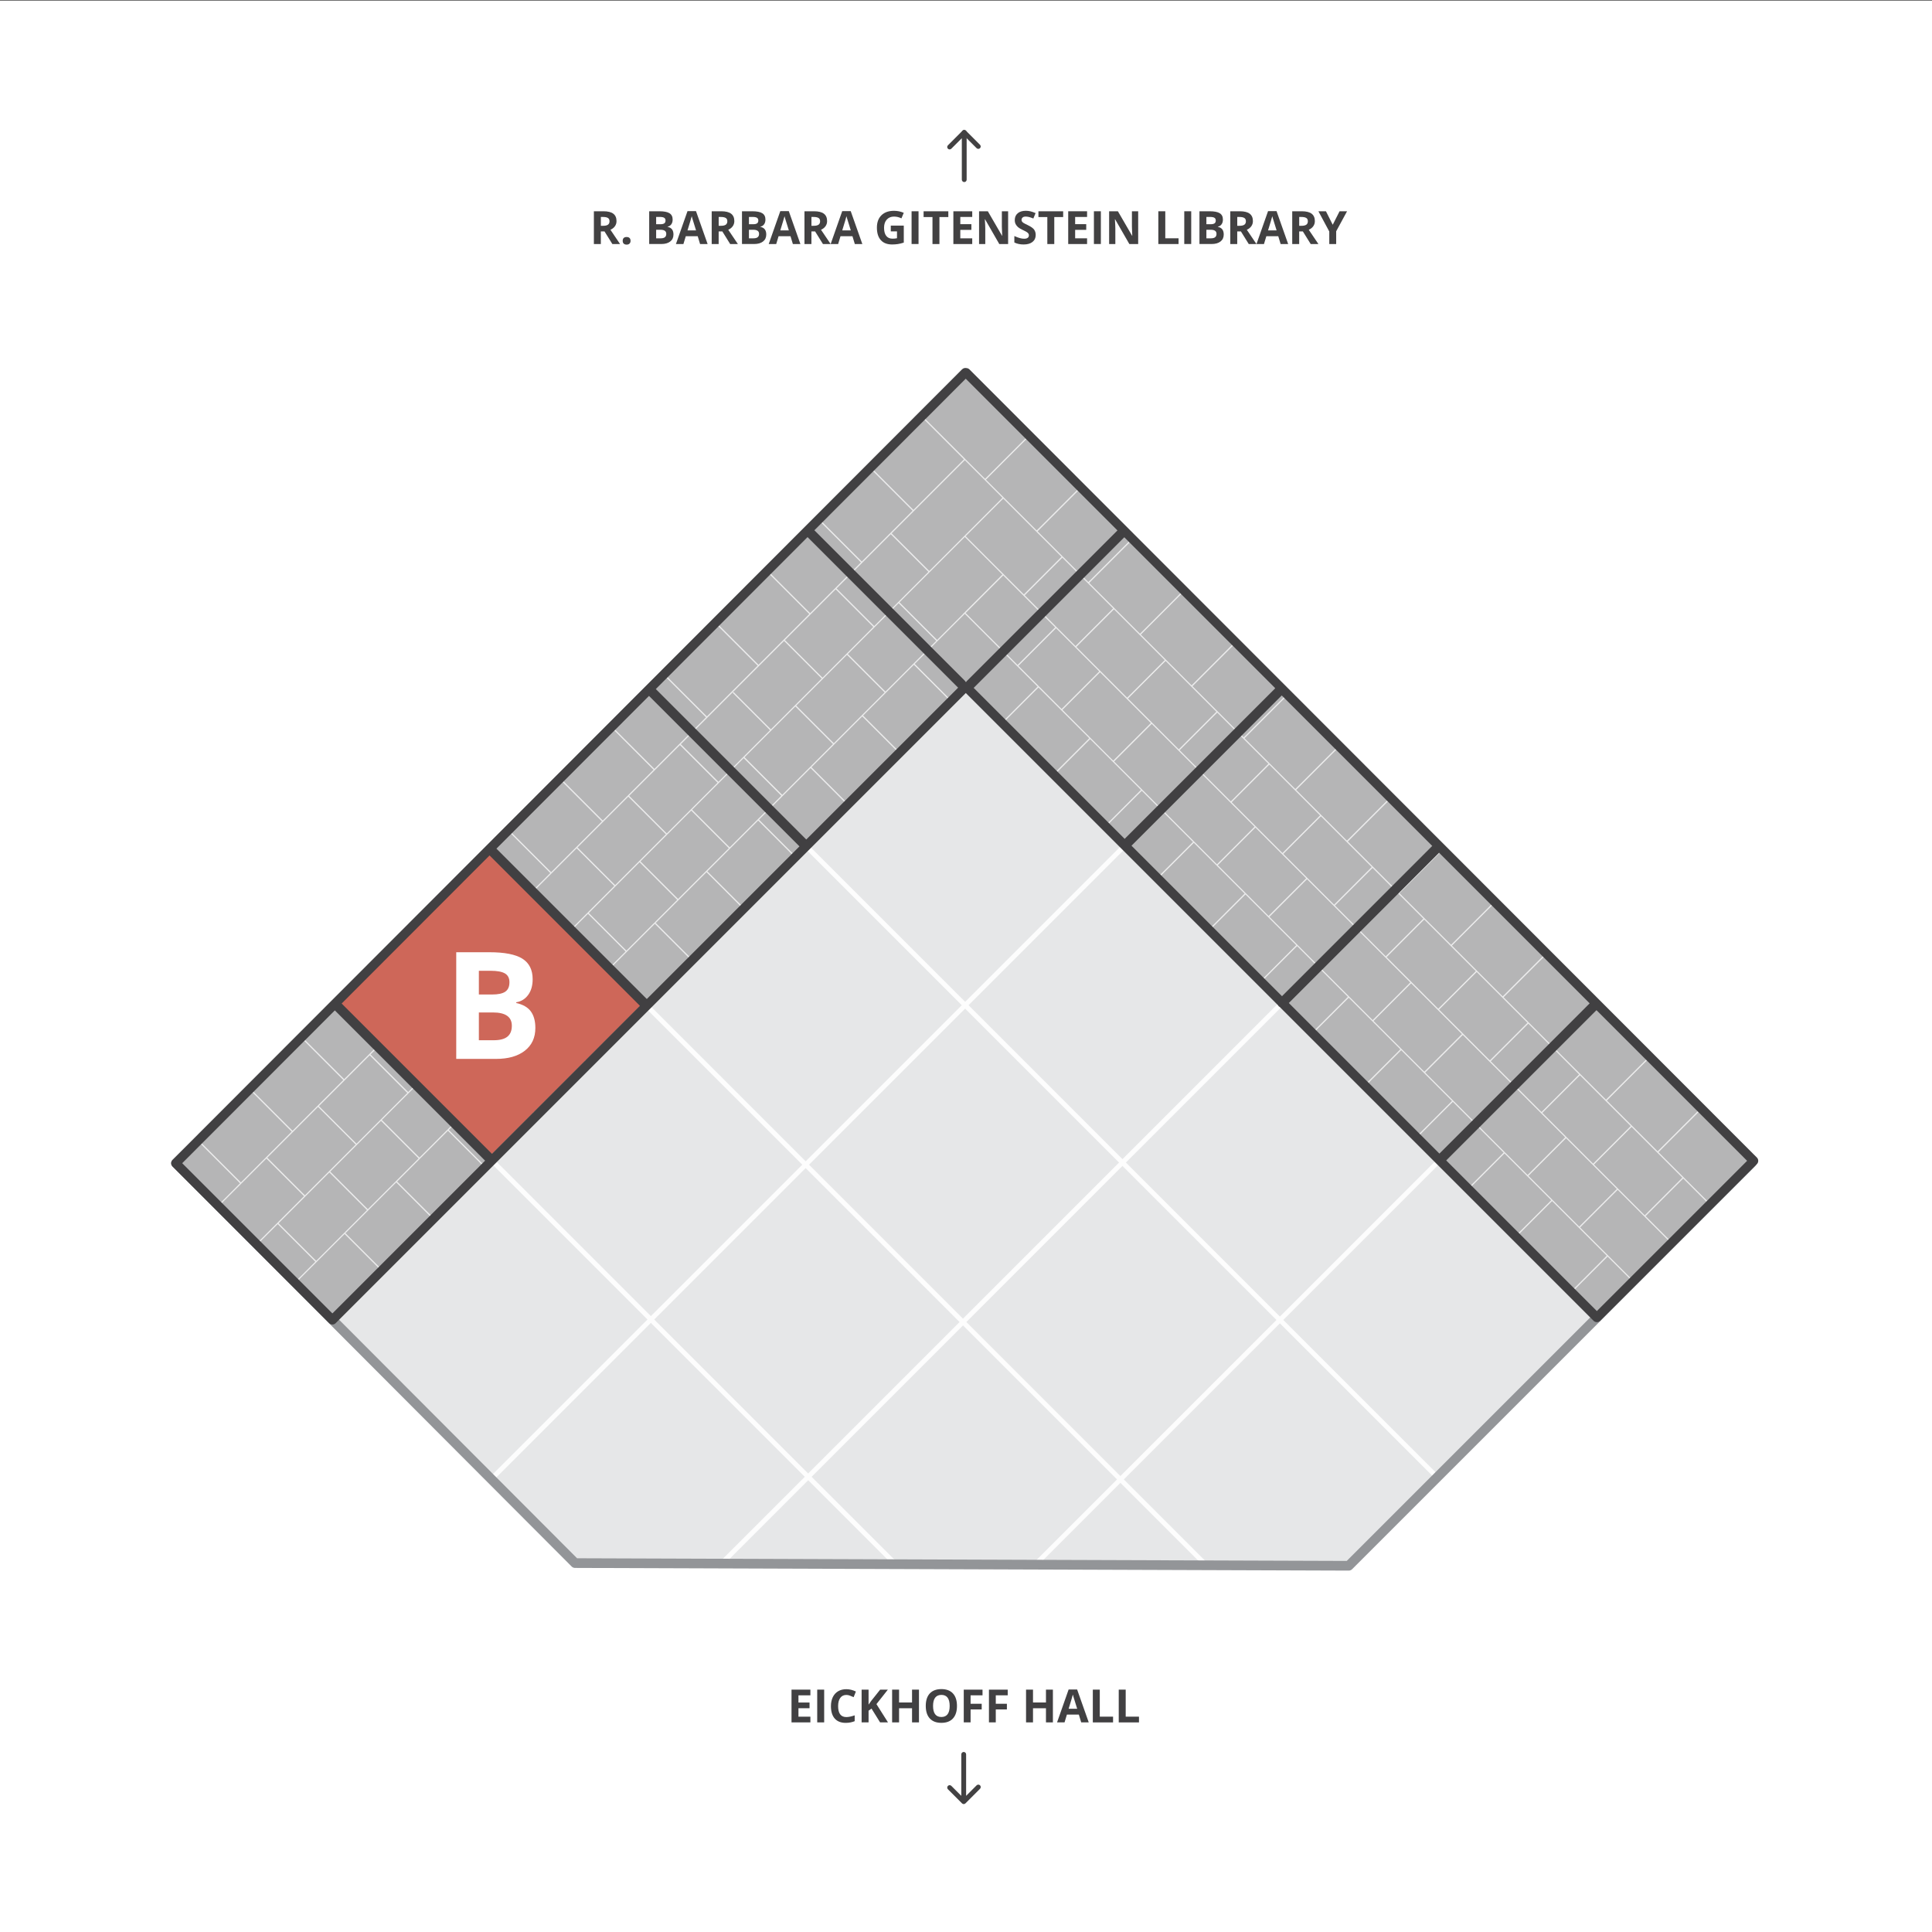 <?xml version="1.0" encoding="utf-8"?>
<!-- Generator: Adobe Illustrator 24.0.0, SVG Export Plug-In . SVG Version: 6.00 Build 0)  -->
<svg version="1.1" xmlns="http://www.w3.org/2000/svg" xmlns:xlink="http://www.w3.org/1999/xlink" x="0px" y="0px"
	 viewBox="0 0 799.92 799.92" style="enable-background:new 0 0 799.92 799.92;" xml:space="preserve">
<rect x="0" y="0" width="799.92" height="799.92" fill="#333333" stroke="none"/>
<style type="text/css">
	.st0{fill:#CCCCCB;stroke:#414042;stroke-width:4;stroke-linecap:round;stroke-linejoin:round;stroke-miterlimit:10;}
	.st1{fill:#F2F2F3;stroke:#414042;stroke-width:4;stroke-linecap:round;stroke-linejoin:round;stroke-miterlimit:10;}
	.st2{fill:#CE6759;}
	.st3{fill:#D8B5AF;}
	.st4{fill:#B5B5B6;}
	.st5{fill:#D8D8D8;}
	.st6{fill:#E6E7E8;}
	.st7{fill:none;stroke:#414042;stroke-width:6;stroke-miterlimit:10;}
	.st8{fill:#FFF200;}
	.st9{opacity:0.5;}
	.st10{opacity:0.5;fill:none;stroke:#FFFFFF;stroke-width:0.537;stroke-miterlimit:10;}
	.st11{opacity:0.5;fill:none;stroke:#FFFFFF;stroke-width:0.5;stroke-miterlimit:10;}
	.st12{opacity:0.9;fill:#FFFFFF;}
	.st13{opacity:0.75;fill:#FFFFFF;}
	.st14{fill:#FFFFFF;}
	.st15{opacity:0.9;fill:none;stroke:#FFFFFF;stroke-width:2;stroke-miterlimit:10;}
	.st16{fill:none;stroke:#939598;stroke-width:4;stroke-linecap:round;stroke-linejoin:round;stroke-miterlimit:10;}
	.st17{fill:none;stroke:#414042;stroke-width:4;stroke-linecap:round;stroke-linejoin:round;stroke-miterlimit:10;}
	.st18{fill:#939598;}
	.st19{fill:#414042;}
	.st20{fill:#CE685A;stroke:#010101;stroke-width:3;stroke-linecap:round;stroke-linejoin:round;stroke-miterlimit:10;}
	.st21{fill:#B5B6B6;stroke:#010101;stroke-width:3;stroke-linecap:round;stroke-linejoin:round;stroke-miterlimit:10;}
	.st22{fill:#010101;}
	.st23{opacity:0.21;fill:none;stroke:#FFFFFF;stroke-width:0.5;stroke-miterlimit:10;}
	.st24{fill:none;stroke:#FFFFFF;stroke-width:0.5;stroke-miterlimit:10;}
	.st25{fill:#CE6759;stroke:#414042;stroke-width:4;stroke-linecap:round;stroke-linejoin:round;stroke-miterlimit:10;}
	.st26{fill:#B5B5B6;stroke:#414042;stroke-width:4;stroke-linecap:round;stroke-linejoin:round;stroke-miterlimit:10;}
	.st27{fill:#D8D8D8;stroke:#414042;stroke-width:4;stroke-linecap:round;stroke-linejoin:round;stroke-miterlimit:10;}
	.st28{fill:#BCBEC0;}
	.st29{fill:none;stroke:#424142;stroke-width:2;stroke-linecap:round;stroke-linejoin:round;stroke-miterlimit:10;}
	.st30{fill:#424142;}
</style>
<g id="Layer_2">
</g>
<g id="Layer_3">
</g>
<g id="Layer_1">
	<rect x="0" y="0.23" class="st14" width="799.93" height="799.7"/>
	<g>
		<path class="st6" d="M72.5,481.85l165.33,165.33l320.59,1.11l166.93-166.93L398.99,153.54C398.99,153.54,73.28,481.85,72.5,481.85
			z"/>
		<path class="st12" d="M596.94,480.91l-1.41-1.41l-65.6,65.6l-63.77-63.77l67.06-67.06l-1.41-1.41l-67.06,67.06l-63.73-63.73
			l64.8-64.8l-1.41-1.41l-64.8,64.8l-64.26-64.26l-1.41,1.41l64.26,64.26l-64.62,64.62l-65-65l-1.41,1.41l65,65l-62.69,62.69
			l-66.1-66.1l-1.41,1.41l66.1,66.1l-65,65l1.41,1.41l65-65l63.73,63.73l-34.26,34.26l1.41,1.41l34.26-34.26l35.74,35.74l1.41-1.41
			l-35.74-35.74l62.69-62.69l63.77,63.77l-34.37,34.37l1.41,1.41l34.37-34.37l34.43,34.43l1.41-1.41l-34.43-34.43l64.62-64.62
			l64.24,64.24l1.41-1.41l-64.24-64.24L596.94,480.91z M399.6,417.61l63.73,63.73l-64.62,64.62l-63.73-63.73L399.6,417.61z
			 M334.6,610.06l-63.73-63.73l62.69-62.69l63.73,63.73L334.6,610.06z M463.89,611.13l-63.77-63.77l64.62-64.62l63.77,63.77
			L463.89,611.13z"/>
		<path class="st18" d="M558.42,650.29C558.42,650.29,558.42,650.29,558.42,650.29l-320.33-1.11c-0.53,0-1.04-0.21-1.41-0.59
			L71.52,483.05c-0.57-0.57-0.74-1.43-0.43-2.18c0.14-0.34,0.37-0.63,0.65-0.84c6.61-5.9,323.22-323.52,326.43-326.74
			c0.75-0.75,2.08-0.75,2.83,0l325.77,326.64c0.78,0.78,0.78,2.05,0,2.83L559.84,649.7C559.46,650.08,558.95,650.29,558.42,650.29z
			 M238.93,645.18l318.67,1.1l164.93-164.93L399.59,157.54c-11.21,11.24-86.82,87.1-161.62,162.05
			c-47.36,47.45-85.12,85.27-112.25,112.38c-15.33,15.33-28.13,28.1-37.11,37.04c-4.5,4.47-8.04,7.99-10.47,10.38
			c-0.98,0.97-1.74,1.71-2.33,2.29L238.93,645.18z"/>
		<polygon class="st4" points="399.88,284.24 661.16,545.53 726.07,480.62 529.67,284.22 529.82,284.07 400.05,154.3 399.9,154.46 
			399.7,154.26 270.14,284.22 72.75,481.61 137.63,546.49 		"/>
		<path class="st13" d="M686.68,477.05l17.45-17.45l-0.36-0.36l-17.45,17.45l-21.02-21.02l17.6-17.6l-0.36-0.36l-17.6,17.6
			l-21.02-21.02l17.21-17.21l-0.36-0.36l-17.21,17.21l-21.02-21.02l17.42-17.42l-0.36-0.36l-17.42,17.42l-21.02-21.02l17.42-17.42
			l-0.36-0.36l-17.42,17.42l-21.36-21.36l17.05-17.05l-0.36-0.36l-17.05,17.05l-21.02-21.02l17.1-17.11l-0.36-0.36l-17.11,17.11
			l-21.02-21.02l16.87-16.87l-0.36-0.36l-16.87,16.87l-21.02-21.02l17.16-17.16l-0.36-0.36l-17.16,17.16l-21.19-21.19l16.9-16.9
			l-0.36-0.36l-16.9,16.9l-21.02-21.02l17.47-17.47l-0.36-0.36L472,262.38l-21.02-21.02l16.71-16.71l-0.36-0.36L450.62,241
			l-21.02-21.02l16.87-16.87l-0.36-0.36l-16.87,16.87l-21.02-21.02l16.95-16.95l-0.36-0.36l-16.95,16.95l-8.22-8.22l0.01-0.01
			l-17.38-17.38l-0.36,0.36l17.21,17.21l-20.92,20.92l-17.42-17.43l-0.36,0.36l17.42,17.42l-21.02,21.02l-17.58-17.58l-0.36,0.36
			l17.58,17.58l-21.02,21.02l-17.19-17.19l-0.36,0.36l17.19,17.19l-21.02,21.02l-17.4-17.4l-0.36,0.36l17.4,17.4l-21.02,21.02
			l-17.4-17.4l-0.36,0.36l17.4,17.4l-21.36,21.36l-17.03-17.03l-0.36,0.36l17.03,17.03l-21.02,21.02l-17.08-17.08l-0.36,0.36
			l17.08,17.08l-21.02,21.02l-16.85-16.85l-0.36,0.36l16.85,16.85l-21.02,21.02l-17.14-17.14l-0.36,0.36l17.14,17.14l-21.19,21.19
			l-16.87-16.87l-0.36,0.36l16.87,16.87l-21.02,21.02l-17.45-17.45l-0.36,0.36l17.45,17.45l-21.02,21.02l-16.69-16.69l-0.36,0.36
			l16.69,16.69l-21.02,21.02l-16.85-16.85l-0.36,0.36l16.85,16.85l-21.02,21.02l-16.93-16.93l-0.36,0.36l16.93,16.93l-9.16,9.16
			l0.34,0.34l19.74-19.74l15.57,15.57l-19.47,19.47l0.34,0.34l8.24-8.24l15.57,15.57l-8.51,8.51l0.34,0.34l20.3-20.3l15.93,15.93
			l0.36-0.36l-15.93-15.93l21.02-21.02L180,505.5l0.36-0.36l-15.93-15.93l21.02-21.02l15.93,15.93l0.36-0.36l-15.93-15.93
			l21.02-21.02l15.93,15.93l0.36-0.36l-15.93-15.93l21.02-21.02l15.93,15.93l0.36-0.36l-15.93-15.93l42.57-42.57l15.93,15.93
			l0.36-0.36l-15.93-15.93l21.02-21.02l15.93,15.93l0.36-0.36l-15.93-15.93l21.02-21.02l15.93,15.93l0.36-0.36l-15.93-15.93
			l21.36-21.36l15.93,15.93l0.36-0.36l-15.93-15.93L357,296.63l15.93,15.93l0.36-0.36l-15.93-15.93l21.02-21.02l15.93,15.93
			l0.36-0.36l-15.93-15.93l20.73-20.73l30.14,30.14l-15.91,15.91l0.36,0.36l15.91-15.91L451,305.67l-15.91,15.91l0.36,0.36
			l15.91-15.91l21.02,21.02l-15.91,15.91l0.36,0.36l15.91-15.91l21.19,21.19l-15.91,15.91l0.36,0.36l15.91-15.91l21.02,21.02
			l-15.91,15.91l0.36,0.36l15.91-15.91l21.02,21.02l-15.91,15.91l0.36,0.36l15.91-15.91l21.02,21.02l-15.91,15.91l0.36,0.36
			l15.91-15.91l21.36,21.36l-15.91,15.91l0.36,0.36l15.91-15.91l21.02,21.02l-15.91,15.91l0.36,0.36l15.91-15.91l21.02,21.02
			l-15.91,15.91l0.36,0.36l15.91-15.91l19.35,19.35L626.19,513l0.36,0.36l16.07-16.07l22.63,22.63l-16.12,16.12l0.36,0.36
			l16.12-16.12l10.39,10.39l0.34-0.34l-22.12-22.12l15.57-15.57l22.12,22.12l0.34-0.34l-10.9-10.9l15.57-15.57l10.9,10.9l0.34-0.34
			L686.68,477.05z M675.18,466.23l-15.57,15.57l-21.02-21.02l15.57-15.57L675.18,466.23z M653.81,444.85l-15.57,15.57l-21.02-21.02
			l15.57-15.57L653.81,444.85z M632.43,423.47l-15.57,15.57l-21.02-21.02l15.57-15.57L632.43,423.47z M611.05,402.09l-15.57,15.57
			l-21.36-21.36l15.57-15.57L611.05,402.09z M589.32,380.37l-15.57,15.57l-21.02-21.02l15.57-15.57L589.32,380.37z M567.94,358.99
			l-15.57,15.57l-21.02-21.02l15.57-15.57L567.94,358.99z M546.56,337.61l-15.57,15.57l-21.02-21.02l15.57-15.57L546.56,337.61z
			 M525.18,316.23l-15.57,15.57l-21.19-21.19l15.57-15.57L525.18,316.23z M503.63,294.68l-15.57,15.57l-21.02-21.02l15.57-15.57
			L503.63,294.68z M482.25,273.3l-15.57,15.57l-21.02-21.02l15.57-15.57L482.25,273.3z M460.87,251.92l-15.57,15.57l-21.02-21.02
			l15.57-15.57L460.87,251.92z M439.49,230.54l-15.57,15.57l-24.1-24.1l15.57-15.57L439.49,230.54z M399.48,190.53l15.57,15.57
			l-15.73,15.73l-14.57,14.57l-15.57-15.57L399.48,190.53z M368.82,221.19l15.57,15.57l-22.45,22.45l-15.57-15.57L368.82,221.19z
			 M346.01,244l15.57,15.57l-21.02,21.02l-15.57-15.57L346.01,244z M324.63,265.38l15.57,15.57l-21.02,21.02l-15.47-15.47
			l-0.36,0.36l15.47,15.47l-21.36,21.36l-15.57-15.57L324.63,265.38z M281.52,308.49l15.57,15.57l-21.02,21.02L260.5,329.5
			L281.52,308.49z M260.14,329.86l15.57,15.57l-21.02,21.02l-15.57-15.57L260.14,329.86z M238.76,351.24l15.57,15.57l-42.57,42.57
			l-15.57-15.57L238.76,351.24z M195.83,394.18l15.57,15.57l-21.02,21.02l-15.57-15.57L195.83,394.18z M174.45,415.56l15.57,15.57
			L169,452.14l-15.57-15.57L174.45,415.56z M153.07,436.94l15.57,15.57l-21.02,21.02l-15.57-15.57L153.07,436.94z M110.67,479.33
			l21.02-21.02l15.57,15.57l-21.02,21.02L110.67,479.33z M130.92,522.04l-15.57-15.57l21.02-21.02l15.57,15.57L130.92,522.04z
			 M152.3,500.66l-15.57-15.57l21.02-21.02l15.57,15.57L152.3,500.66z M173.68,479.28l-15.57-15.57l21.02-21.02l15.57,15.57
			L173.68,479.28z M195.06,457.9l-15.57-15.57l21.02-21.02l15.57,15.57L195.06,457.9z M216.44,436.52l-15.57-15.57l21.19-21.19
			l15.57,15.57L216.44,436.52z M237.99,414.97l-15.57-15.57l21.02-21.02l15.57,15.57L237.99,414.97z M259.37,393.59l-15.57-15.57
			L264.82,357l15.57,15.57L259.37,393.59z M280.75,372.21l-15.57-15.57l21.02-21.02l15.57,15.57L280.75,372.21z M302.13,350.83
			l-15.57-15.57l21.36-21.36l15.57,15.57L302.13,350.83z M323.86,329.1l-15.57-15.57l21.02-21.02l15.57,15.57L323.86,329.1z
			 M345.24,307.72l-15.57-15.57l21.02-21.02l15.57,15.57L345.24,307.72z M366.62,286.34l-15.57-15.57l21.02-21.02l15.57,15.57
			L366.62,286.34z M398.76,254.2L388,264.96l-15.57-15.57l27.05-27.05l15.54,15.54l-16.29,16.29L398.76,254.2z M399.81,253.82
			l15.57-15.57l21.5,21.5l-15.57,15.57L399.81,253.82z M430.32,284.32L430.32,284.32l-0.36-0.36l0,0l-8.28-8.28l15.57-15.57
			l17.87,17.87l-15.57,15.57L430.32,284.32z M451.69,305.7L451.69,305.7l-0.36-0.36l0,0l-11.43-11.43l15.57-15.57l21.02,21.02
			l-15.57,15.57L451.69,305.7z M494.63,348.63L494.63,348.63l-0.36-0.36l0,0l-21.19-21.19l0,0l-0.36-0.36l0,0l-11.43-11.43
			l15.57-15.57l42.57,42.57l-15.57,15.57L494.63,348.63z M516.01,370.01L516.01,370.01l-0.36-0.36l0,0l-11.43-11.43l15.57-15.57
			l21.02,21.02l-15.57,15.57L516.01,370.01z M537.39,391.39L537.39,391.39l-0.36-0.36l0,0L525.6,379.6l15.57-15.57l21.02,21.02
			l-15.57,15.57L537.39,391.39z M558.77,412.77L558.77,412.77l-0.36-0.36l0,0l-11.43-11.43l15.57-15.57l21.36,21.36l-15.57,15.57
			L558.77,412.77z M580.49,434.49L580.49,434.49l-0.36-0.36l0,0l-11.43-11.43l15.57-15.57l21.02,21.02l-15.57,15.57L580.49,434.49z
			 M601.87,455.87L601.87,455.87l-0.36-0.36l0,0l-11.43-11.43l15.57-15.57l21.02,21.02L611.1,465.1L601.87,455.87z M623.25,477.25
			L623.25,477.25l-0.36-0.36l0,0l-11.43-11.43l15.57-15.57l21.02,21.02l-15.57,15.57L623.25,477.25z M653.86,507.86l-21.02-21.02
			l15.57-15.57l21.02,21.02L653.86,507.86z M680.99,503.18l-21.02-21.02l15.57-15.57l21.02,21.02L680.99,503.18z"/>
		
			<rect x="156.97" y="371.57" transform="matrix(0.707 -0.707 0.707 0.707 -234.819 265.16)" class="st2" width="91.39" height="88.93"/>
		<g>
			<path class="st14" d="M188.9,394.26h13.75c6.26,0,10.81,0.89,13.64,2.67c2.83,1.78,4.25,4.62,4.25,8.5c0,2.64-0.62,4.8-1.86,6.5
				s-2.89,2.71-4.94,3.05v0.3c2.8,0.62,4.82,1.79,6.06,3.5c1.24,1.71,1.86,3.99,1.86,6.83c0,4.03-1.46,7.17-4.37,9.43
				c-2.91,2.26-6.86,3.38-11.86,3.38H188.9V394.26z M198.27,411.76h5.44c2.54,0,4.38-0.39,5.51-1.18c1.14-0.79,1.71-2.08,1.71-3.9
				c0-1.69-0.62-2.91-1.86-3.64c-1.24-0.73-3.2-1.1-5.88-1.1h-4.92V411.76z M198.27,419.19v11.51h6.1c2.58,0,4.48-0.49,5.71-1.48
				c1.23-0.99,1.84-2.5,1.84-4.53c0-3.67-2.62-5.5-7.86-5.5H198.27z"/>
		</g>
		<path class="st19" d="M727.42,479.27L401.4,152.96c-0.35-0.35-0.81-0.54-1.27-0.56c-0.62-0.14-1.29,0.03-1.78,0.51L71.4,480.26
			c-0.36,0.36-0.56,0.84-0.56,1.35s0.2,0.99,0.56,1.35l64.88,64.88c0.37,0.37,0.86,0.56,1.35,0.56s0.98-0.19,1.35-0.56l260.9-260.9
			L529.1,416.16c0.09,0.17,0.2,0.33,0.34,0.47c0.14,0.14,0.3,0.25,0.47,0.34l129.91,129.91c0.72,0.72,1.98,0.72,2.7,0l64.91-64.91
			C728.16,481.23,728.16,480.02,727.42,479.27z M533.62,415.28l62.21-62.21l62.35,62.35l-62.21,62.21L533.62,415.28z M468.48,350.15
			l62.21-62.21L593,350.25l-62.21,62.21L468.48,350.15z M527.95,285.02l-62.3,62.3l-62.51-62.51l62.31-62.31
			c0.02-0.02,0.03-0.04,0.05-0.06l62.36,62.36C527.87,284.87,527.91,284.94,527.95,285.02z M333.83,347.59l-62.3-62.3l62.84-62.92
			c0.04,0.04,0.06,0.09,0.1,0.13l62.14,62.14c0.03,0.03,0.06,0.05,0.1,0.08L333.83,347.59z M267.8,413.63l-62.26-62.26l63.17-63.24
			l62.3,62.3L267.8,413.63z M203.69,477.73l-62.23-62.23l61.24-61.32l62.26,62.26L203.69,477.73z M399.85,156.8l62.82,62.82
			c-0.02,0.02-0.04,0.03-0.06,0.05l-62.31,62.31c-0.12,0.12-0.22,0.25-0.3,0.39c-0.06,0-0.12-0.01-0.18-0.01
			c-0.1-0.2-0.22-0.39-0.38-0.55l-62.14-62.14c-0.04-0.04-0.09-0.07-0.13-0.11L399.85,156.8z M137.63,543.8l-62.19-62.19
			l63.19-63.27l62.22,62.22L137.63,543.8z M661.16,542.83l-62.37-62.37l62.21-62.21l62.37,62.37L661.16,542.83z"/>
	</g>
	<g>
		<g>
			<path class="st19" d="M335.53,713.13h-7.81v-13.56h7.81v2.36h-4.94v2.98h4.59v2.36h-4.59v3.5h4.94V713.13z"/>
			<path class="st19" d="M338.36,713.13v-13.56h2.88v13.56H338.36z"/>
			<path class="st19" d="M350.41,701.77c-1.08,0-1.92,0.41-2.51,1.22s-0.89,1.95-0.89,3.4c0,3.02,1.13,4.54,3.4,4.54
				c0.95,0,2.11-0.24,3.46-0.71v2.41c-1.11,0.46-2.36,0.7-3.73,0.7c-1.97,0-3.48-0.6-4.53-1.79c-1.05-1.2-1.57-2.92-1.57-5.15
				c0-1.41,0.26-2.64,0.77-3.71c0.51-1.06,1.25-1.87,2.21-2.44c0.96-0.57,2.09-0.85,3.38-0.85c1.32,0,2.64,0.32,3.97,0.96
				l-0.93,2.34c-0.51-0.24-1.02-0.45-1.53-0.63C351.41,701.85,350.9,701.77,350.41,701.77z"/>
			<path class="st19" d="M367.66,713.13h-3.27l-3.55-5.71l-1.22,0.87v4.84h-2.88v-13.56h2.88v6.21l1.13-1.6l3.67-4.61h3.19l-4.73,6
				L367.66,713.13z"/>
			<path class="st19" d="M380.49,713.13h-2.87v-5.85h-5.37v5.85h-2.88v-13.56h2.88v5.32h5.37v-5.32h2.87V713.13z"/>
			<path class="st19" d="M396.22,706.33c0,2.25-0.56,3.97-1.67,5.18c-1.11,1.21-2.71,1.81-4.79,1.81s-3.67-0.6-4.79-1.81
				c-1.11-1.21-1.67-2.94-1.67-5.2c0-2.26,0.56-3.98,1.67-5.17c1.12-1.19,2.72-1.79,4.8-1.79c2.08,0,3.68,0.6,4.78,1.8
				C395.67,702.35,396.22,704.08,396.22,706.33z M386.32,706.33c0,1.52,0.29,2.66,0.86,3.42s1.43,1.15,2.58,1.15
				c2.29,0,3.44-1.52,3.44-4.57c0-3.05-1.14-4.58-3.42-4.58c-1.14,0-2.01,0.38-2.59,1.15C386.61,703.67,386.32,704.81,386.32,706.33
				z"/>
			<path class="st19" d="M401.86,713.13h-2.83v-13.56h7.77v2.36h-4.94v3.5h4.6v2.35h-4.6V713.13z"/>
			<path class="st19" d="M412.29,713.13h-2.83v-13.56h7.77v2.36h-4.94v3.5h4.6v2.35h-4.6V713.13z"/>
			<path class="st19" d="M435.94,713.13h-2.87v-5.85h-5.37v5.85h-2.88v-13.56h2.88v5.32h5.37v-5.32h2.87V713.13z"/>
			<path class="st19" d="M447.66,713.13l-0.98-3.23h-4.94l-0.98,3.23h-3.1l4.79-13.62h3.52l4.81,13.62H447.66z M445.99,707.49
				c-0.91-2.93-1.42-4.58-1.54-4.96c-0.11-0.38-0.2-0.69-0.25-0.91c-0.2,0.79-0.79,2.75-1.75,5.87H445.99z"/>
			<path class="st19" d="M452.47,713.13v-13.56h2.88v11.19h5.5v2.38H452.47z"/>
			<path class="st19" d="M463.2,713.13v-13.56h2.88v11.19h5.5v2.38H463.2z"/>
		</g>
		<path class="st30" d="M405.77,739.19c-0.39-0.39-1.02-0.39-1.41,0l-4.35,4.35v-17.16c0-0.55-0.45-1-1-1s-1,0.45-1,1v17.16
			l-4.12-4.12c-0.39-0.39-1.02-0.39-1.41,0s-0.39,1.02,0,1.41l5.83,5.83c0.01,0.01,0.02,0.01,0.03,0.02
			c0.09,0.08,0.18,0.15,0.29,0.2c0,0,0,0,0,0c0.12,0.05,0.25,0.08,0.38,0.08c0.13,0,0.26-0.03,0.38-0.07
			c0.12-0.05,0.23-0.12,0.33-0.22l6.05-6.05C406.16,740.21,406.16,739.58,405.77,739.19z"/>
	</g>
	<g>
		<g>
			<path class="st30" d="M248.77,95.83v5.21h-2.88V87.47h3.95c1.84,0,3.21,0.34,4.09,1.01c0.88,0.67,1.33,1.69,1.33,3.06
				c0,0.8-0.22,1.51-0.66,2.13c-0.44,0.62-1.06,1.11-1.86,1.46c2.04,3.05,3.37,5.02,3.99,5.91h-3.19l-3.24-5.21H248.77z
				 M248.77,93.49h0.93c0.91,0,1.58-0.15,2.01-0.45c0.43-0.3,0.65-0.78,0.65-1.43c0-0.64-0.22-1.1-0.66-1.37
				c-0.44-0.27-1.13-0.41-2.05-0.41h-0.87V93.49z"/>
			<path class="st30" d="M257.82,99.71c0-0.52,0.14-0.91,0.42-1.18s0.68-0.4,1.22-0.4c0.51,0,0.91,0.14,1.19,0.41
				c0.28,0.27,0.42,0.66,0.42,1.17c0,0.49-0.14,0.87-0.43,1.15c-0.28,0.28-0.68,0.42-1.19,0.42c-0.52,0-0.92-0.14-1.21-0.41
				C257.96,100.6,257.82,100.21,257.82,99.71z"/>
			<path class="st30" d="M268.79,87.47h4.22c1.92,0,3.32,0.27,4.19,0.82c0.87,0.55,1.3,1.42,1.3,2.61c0,0.81-0.19,1.47-0.57,1.99
				c-0.38,0.52-0.89,0.83-1.52,0.94v0.09c0.86,0.19,1.48,0.55,1.86,1.08c0.38,0.53,0.57,1.22,0.57,2.1c0,1.24-0.45,2.2-1.34,2.89
				c-0.89,0.69-2.11,1.04-3.64,1.04h-5.07V87.47z M271.67,92.84h1.67c0.78,0,1.34-0.12,1.69-0.36c0.35-0.24,0.52-0.64,0.52-1.2
				c0-0.52-0.19-0.89-0.57-1.12c-0.38-0.23-0.98-0.34-1.8-0.34h-1.51V92.84z M271.67,95.13v3.54h1.87c0.79,0,1.38-0.15,1.75-0.46
				c0.38-0.3,0.57-0.77,0.57-1.39c0-1.13-0.8-1.69-2.41-1.69H271.67z"/>
			<path class="st30" d="M289.86,101.04l-0.98-3.23h-4.94l-0.98,3.23h-3.1l4.79-13.62h3.52l4.81,13.62H289.86z M288.19,95.39
				c-0.91-2.93-1.42-4.58-1.54-4.96c-0.11-0.38-0.2-0.69-0.25-0.91c-0.2,0.79-0.79,2.75-1.75,5.87H288.19z"/>
			<path class="st30" d="M297.55,95.83v5.21h-2.88V87.47h3.95c1.84,0,3.21,0.34,4.09,1.01c0.88,0.67,1.33,1.69,1.33,3.06
				c0,0.8-0.22,1.51-0.66,2.13c-0.44,0.62-1.06,1.11-1.86,1.46c2.04,3.05,3.37,5.02,3.99,5.91h-3.19l-3.24-5.21H297.55z
				 M297.55,93.49h0.93c0.91,0,1.58-0.15,2.01-0.45c0.43-0.3,0.65-0.78,0.65-1.43c0-0.64-0.22-1.1-0.66-1.37
				c-0.44-0.27-1.13-0.41-2.05-0.41h-0.87V93.49z"/>
			<path class="st30" d="M307.21,87.47h4.22c1.92,0,3.32,0.27,4.19,0.82c0.87,0.55,1.3,1.42,1.3,2.61c0,0.81-0.19,1.47-0.57,1.99
				c-0.38,0.52-0.89,0.83-1.52,0.94v0.09c0.86,0.19,1.48,0.55,1.86,1.08c0.38,0.53,0.57,1.22,0.57,2.1c0,1.24-0.45,2.2-1.34,2.89
				c-0.89,0.69-2.11,1.04-3.64,1.04h-5.07V87.47z M310.09,92.84h1.67c0.78,0,1.34-0.12,1.69-0.36c0.35-0.24,0.52-0.64,0.52-1.2
				c0-0.52-0.19-0.89-0.57-1.12c-0.38-0.23-0.98-0.34-1.8-0.34h-1.51V92.84z M310.09,95.13v3.54h1.87c0.79,0,1.38-0.15,1.75-0.46
				c0.38-0.3,0.57-0.77,0.57-1.39c0-1.13-0.8-1.69-2.41-1.69H310.09z"/>
			<path class="st30" d="M328.28,101.04l-0.98-3.23h-4.94l-0.98,3.23h-3.1l4.79-13.62h3.52l4.81,13.62H328.28z M326.61,95.39
				c-0.91-2.93-1.42-4.58-1.54-4.96c-0.11-0.38-0.2-0.69-0.25-0.91c-0.2,0.79-0.79,2.75-1.75,5.87H326.61z"/>
			<path class="st30" d="M335.96,95.83v5.21h-2.88V87.47h3.95c1.84,0,3.21,0.34,4.09,1.01c0.88,0.67,1.33,1.69,1.33,3.06
				c0,0.8-0.22,1.51-0.66,2.13c-0.44,0.62-1.06,1.11-1.86,1.46c2.04,3.05,3.37,5.02,3.99,5.91h-3.19l-3.24-5.21H335.96z
				 M335.96,93.49h0.93c0.91,0,1.58-0.15,2.01-0.45c0.43-0.3,0.65-0.78,0.65-1.43c0-0.64-0.22-1.1-0.66-1.37
				c-0.44-0.27-1.13-0.41-2.05-0.41h-0.87V93.49z"/>
			<path class="st30" d="M353.93,101.04l-0.98-3.23H348l-0.98,3.23h-3.1l4.79-13.62h3.52l4.81,13.62H353.93z M352.26,95.39
				c-0.91-2.93-1.42-4.58-1.54-4.96c-0.11-0.38-0.2-0.69-0.25-0.91c-0.2,0.79-0.79,2.75-1.75,5.87H352.26z"/>
			<path class="st30" d="M368.82,93.42h5.38v7.03c-0.87,0.28-1.69,0.48-2.46,0.6c-0.77,0.11-1.56,0.17-2.36,0.17
				c-2.05,0-3.61-0.6-4.69-1.8c-1.08-1.2-1.62-2.93-1.62-5.18c0-2.19,0.63-3.9,1.88-5.12c1.25-1.22,2.99-1.84,5.21-1.84
				c1.39,0,2.73,0.28,4.03,0.83l-0.96,2.3c-0.99-0.49-2.02-0.74-3.09-0.74c-1.24,0-2.24,0.42-2.99,1.25
				c-0.75,0.83-1.12,1.96-1.12,3.37c0,1.47,0.3,2.6,0.9,3.37c0.6,0.78,1.48,1.16,2.63,1.16c0.6,0,1.21-0.06,1.83-0.19v-2.83h-2.57
				V93.42z"/>
			<path class="st30" d="M377.43,101.04V87.47h2.88v13.56H377.43z"/>
			<path class="st30" d="M388.96,101.04h-2.88V89.87h-3.68v-2.39h10.24v2.39h-3.68V101.04z"/>
			<path class="st30" d="M402.54,101.04h-7.81V87.47h7.81v2.36h-4.94v2.98h4.59v2.36h-4.59v3.5h4.94V101.04z"/>
			<path class="st30" d="M417.4,101.04h-3.66l-5.9-10.26h-0.08c0.12,1.81,0.18,3.1,0.18,3.88v6.38h-2.57V87.47h3.63l5.89,10.16h0.06
				c-0.09-1.76-0.14-3.01-0.14-3.74v-6.42h2.59V101.04z"/>
			<path class="st30" d="M428.82,97.27c0,1.22-0.44,2.19-1.32,2.89c-0.88,0.71-2.11,1.06-3.68,1.06c-1.45,0-2.73-0.27-3.84-0.82
				v-2.67c0.92,0.41,1.69,0.7,2.32,0.86c0.63,0.17,1.21,0.25,1.74,0.25c0.63,0,1.11-0.12,1.45-0.36c0.34-0.24,0.51-0.6,0.51-1.08
				c0-0.27-0.07-0.5-0.22-0.71s-0.37-0.41-0.65-0.6c-0.29-0.19-0.87-0.5-1.76-0.92c-0.83-0.39-1.45-0.76-1.86-1.12
				c-0.41-0.36-0.75-0.78-0.99-1.25c-0.25-0.48-0.37-1.03-0.37-1.67c0-1.2,0.41-2.14,1.22-2.83c0.81-0.69,1.94-1.03,3.37-1.03
				c0.71,0,1.38,0.08,2.02,0.25c0.64,0.17,1.31,0.4,2.01,0.71l-0.93,2.24c-0.72-0.3-1.32-0.5-1.79-0.62
				c-0.47-0.12-0.94-0.18-1.4-0.18c-0.54,0-0.96,0.13-1.25,0.38c-0.29,0.25-0.44,0.58-0.44,0.99c0,0.25,0.06,0.48,0.18,0.66
				c0.12,0.19,0.3,0.37,0.56,0.55c0.26,0.18,0.86,0.49,1.82,0.95c1.27,0.61,2.14,1.21,2.61,1.82
				C428.58,95.64,428.82,96.38,428.82,97.27z"/>
			<path class="st30" d="M436.51,101.04h-2.88V89.87h-3.68v-2.39h10.24v2.39h-3.68V101.04z"/>
			<path class="st30" d="M450.09,101.04h-7.81V87.47h7.81v2.36h-4.94v2.98h4.59v2.36h-4.59v3.5h4.94V101.04z"/>
			<path class="st30" d="M452.92,101.04V87.47h2.88v13.56H452.92z"/>
			<path class="st30" d="M471.25,101.04h-3.66l-5.9-10.26h-0.08c0.12,1.81,0.18,3.1,0.18,3.88v6.38h-2.57V87.47h3.63l5.89,10.16
				h0.06c-0.09-1.76-0.14-3.01-0.14-3.74v-6.42h2.59V101.04z"/>
			<path class="st30" d="M479.59,101.04V87.47h2.88v11.19h5.5v2.38H479.59z"/>
			<path class="st30" d="M490.33,101.04V87.47h2.88v13.56H490.33z"/>
			<path class="st30" d="M496.62,87.47h4.22c1.92,0,3.32,0.27,4.19,0.82c0.87,0.55,1.3,1.42,1.3,2.61c0,0.81-0.19,1.47-0.57,1.99
				c-0.38,0.52-0.89,0.83-1.52,0.94v0.09c0.86,0.19,1.48,0.55,1.86,1.08c0.38,0.53,0.57,1.22,0.57,2.1c0,1.24-0.45,2.2-1.34,2.89
				c-0.89,0.69-2.11,1.04-3.64,1.04h-5.07V87.47z M499.49,92.84h1.67c0.78,0,1.34-0.12,1.69-0.36c0.35-0.24,0.52-0.64,0.52-1.2
				c0-0.52-0.19-0.89-0.57-1.12c-0.38-0.23-0.98-0.34-1.8-0.34h-1.51V92.84z M499.49,95.13v3.54h1.87c0.79,0,1.38-0.15,1.75-0.46
				c0.38-0.3,0.57-0.77,0.57-1.39c0-1.13-0.8-1.69-2.41-1.69H499.49z"/>
			<path class="st30" d="M512.26,95.83v5.21h-2.88V87.47h3.95c1.84,0,3.21,0.34,4.09,1.01c0.88,0.67,1.33,1.69,1.33,3.06
				c0,0.8-0.22,1.51-0.66,2.13c-0.44,0.62-1.06,1.11-1.86,1.46c2.04,3.05,3.37,5.02,3.99,5.91h-3.19l-3.24-5.21H512.26z
				 M512.26,93.49h0.93c0.91,0,1.58-0.15,2.01-0.45c0.43-0.3,0.65-0.78,0.65-1.43c0-0.64-0.22-1.1-0.66-1.37
				c-0.44-0.27-1.13-0.41-2.05-0.41h-0.87V93.49z"/>
			<path class="st30" d="M530.23,101.04l-0.98-3.23h-4.94l-0.98,3.23h-3.1l4.79-13.62h3.52l4.81,13.62H530.23z M528.56,95.39
				c-0.91-2.93-1.42-4.58-1.54-4.96c-0.11-0.38-0.2-0.69-0.25-0.91c-0.2,0.79-0.79,2.75-1.75,5.87H528.56z"/>
			<path class="st30" d="M537.91,95.83v5.21h-2.88V87.47h3.95c1.84,0,3.21,0.34,4.09,1.01c0.88,0.67,1.33,1.69,1.33,3.06
				c0,0.8-0.22,1.51-0.66,2.13c-0.44,0.62-1.06,1.11-1.86,1.46c2.04,3.05,3.37,5.02,3.99,5.91h-3.19l-3.24-5.21H537.91z
				 M537.91,93.49h0.93c0.91,0,1.58-0.15,2.01-0.45c0.43-0.3,0.65-0.78,0.65-1.43c0-0.64-0.22-1.1-0.66-1.37
				c-0.44-0.27-1.13-0.41-2.05-0.41h-0.87V93.49z"/>
			<path class="st30" d="M551.8,93.06l2.83-5.58h3.1l-4.5,8.28v5.28h-2.86v-5.19l-4.5-8.38h3.12L551.8,93.06z"/>
		</g>
		<path class="st30" d="M399.23,75.38c-0.55,0-1-0.45-1-1V57.22l-4.35,4.35c-0.39,0.39-1.02,0.39-1.41,0
			c-0.39-0.39-0.39-1.02,0-1.41l6.05-6.05c0.29-0.29,0.72-0.37,1.09-0.22c0.37,0.15,0.62,0.52,0.62,0.92v19.57
			C400.23,74.94,399.79,75.38,399.23,75.38z"/>
		<path class="st30" d="M405.06,61.64c-0.26,0-0.51-0.1-0.71-0.29l-5.83-5.83c-0.39-0.39-0.39-1.02,0-1.41
			c0.39-0.39,1.02-0.39,1.41,0l5.83,5.83c0.39,0.39,0.39,1.02,0,1.41C405.57,61.54,405.32,61.64,405.06,61.64z"/>
	</g>
</g>
</svg>

